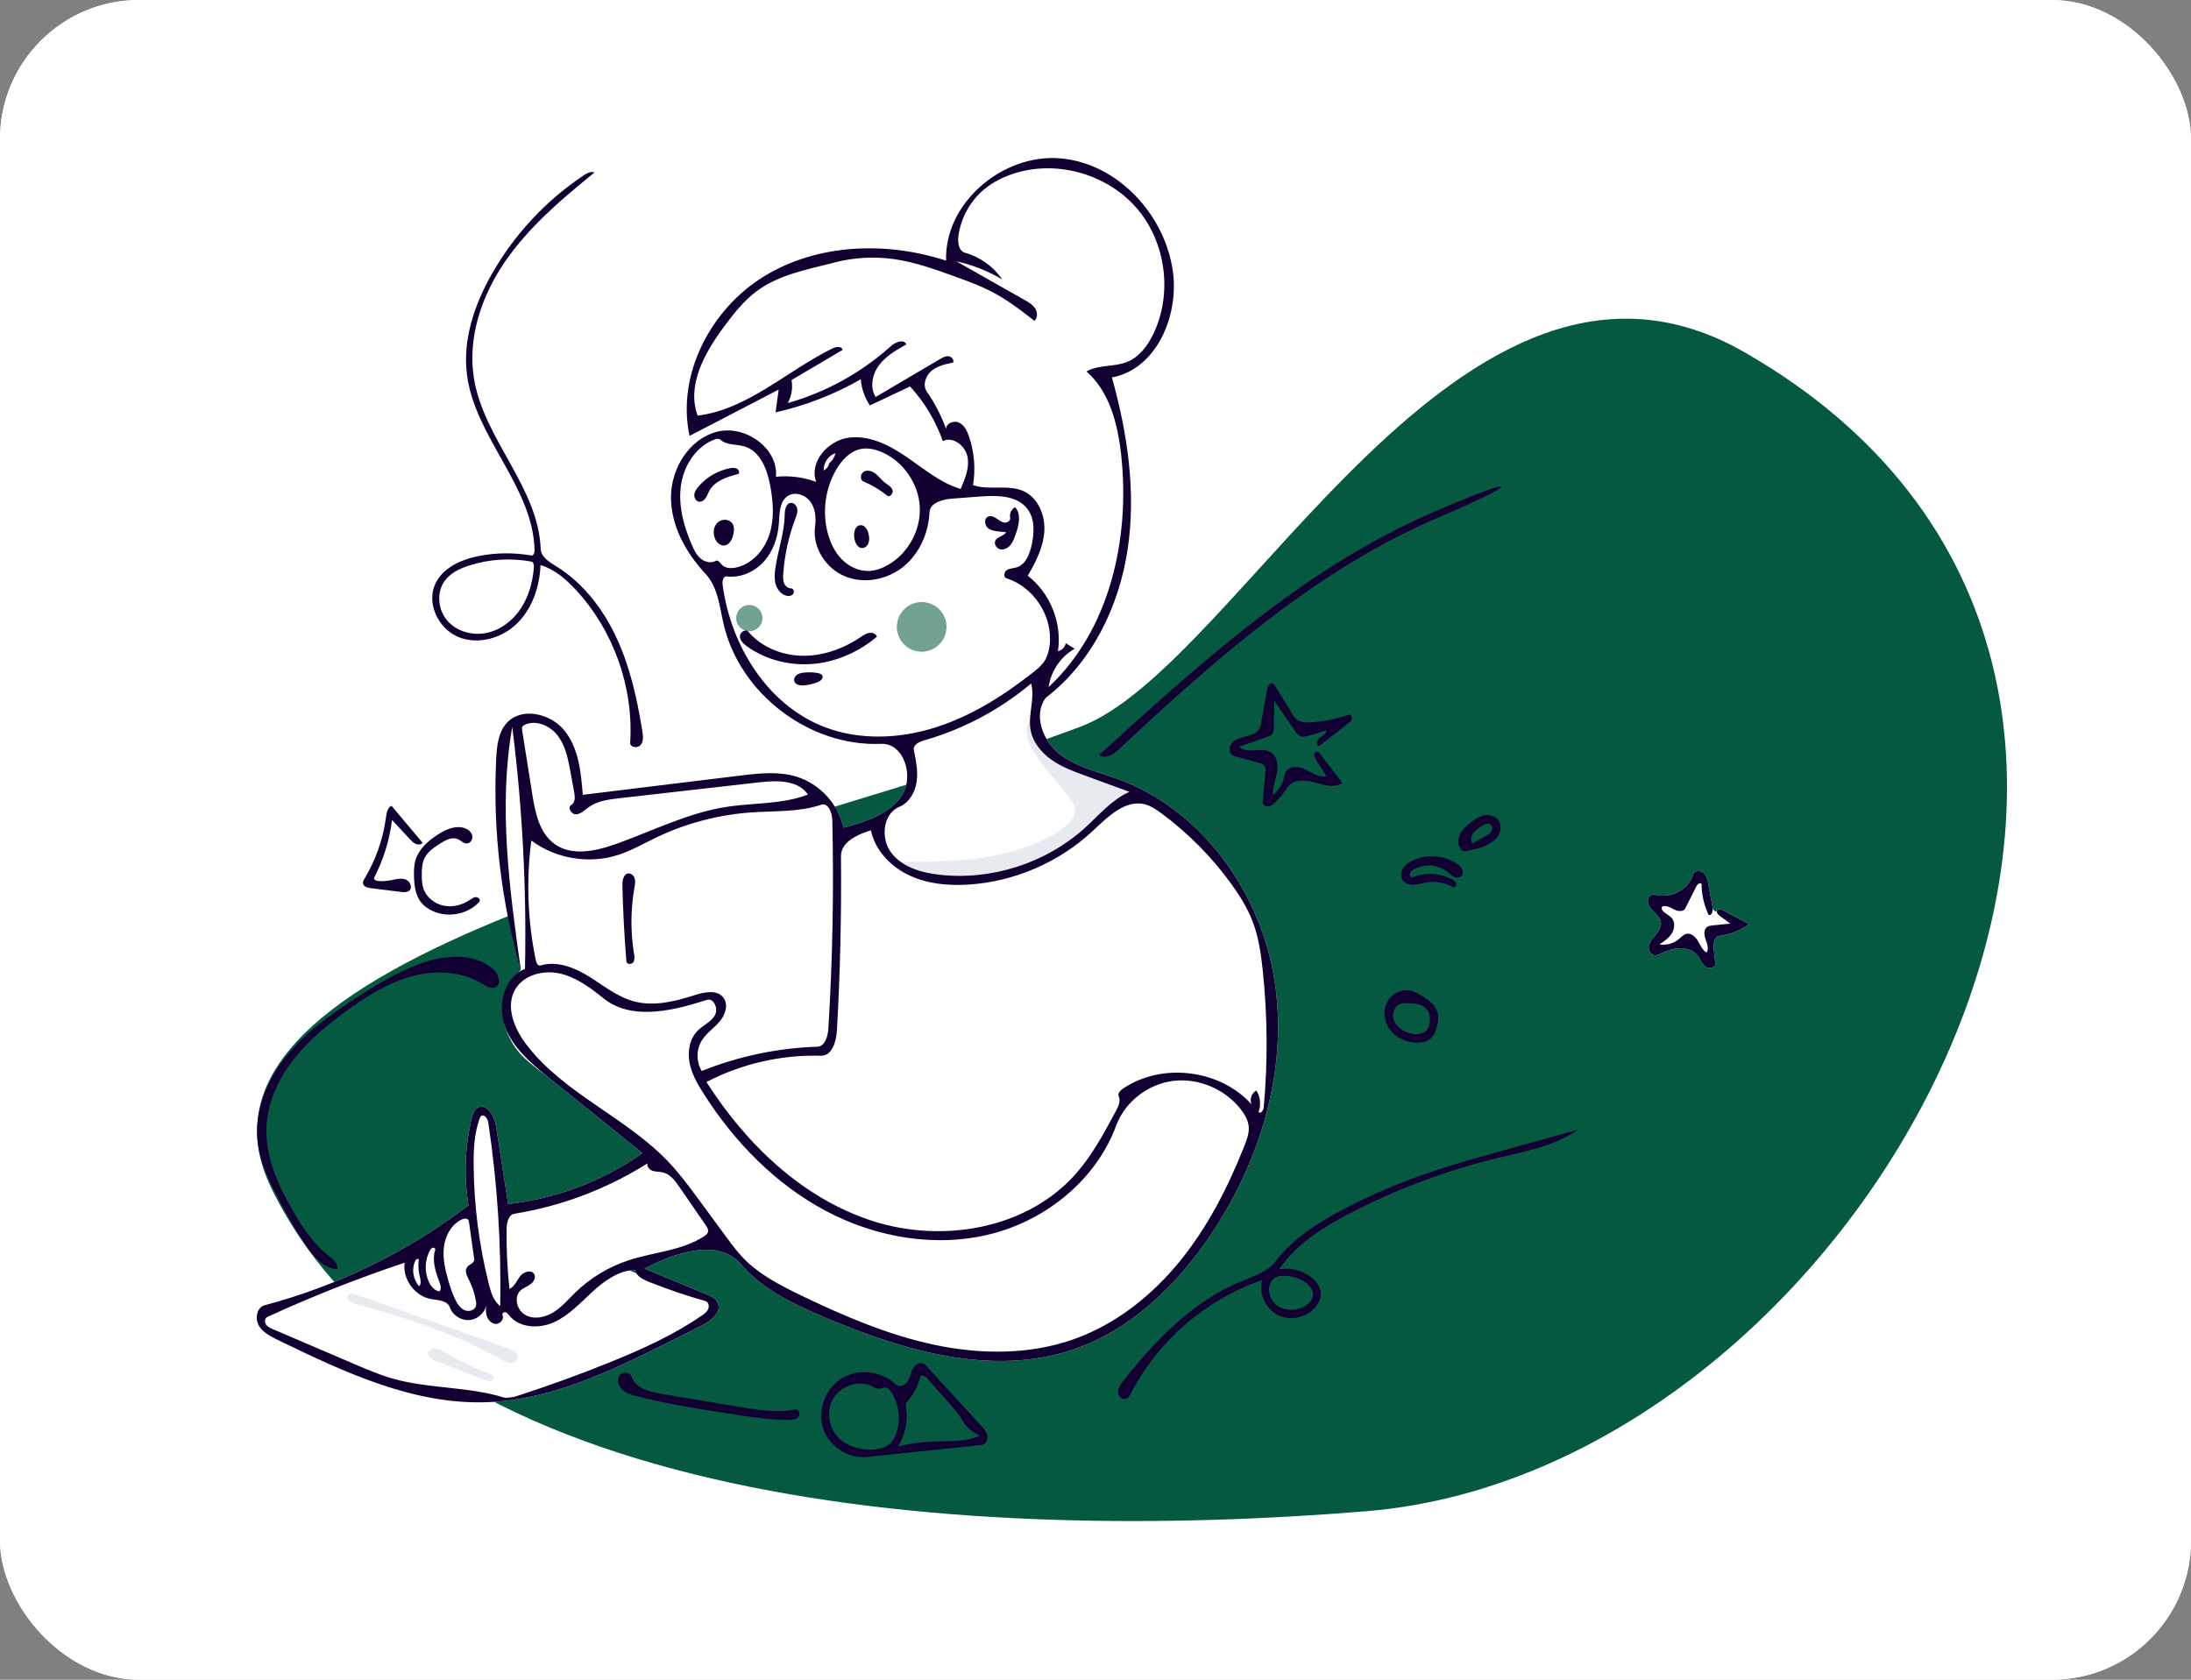 <svg width="630" height="483" viewBox="0 0 630 483" fill="none" xmlns="http://www.w3.org/2000/svg">
<rect x="0" y="0" width="630" height="483" fill="#808080" stroke="none"/>
<g clip-path="url(#clip0_529_373)">
<rect width="630" height="483" rx="40" fill="white"/>
<rect width="630" height="630" transform="translate(0 -73)" fill="white"/>
<path fill-rule="evenodd" clip-rule="evenodd" d="M501.629 101.292C420.215 54.573 356.737 191.71 310.631 208.974C217.711 243.767 45.119 274.027 78.034 341.67C123.229 434.547 280.48 443.814 392.934 434.547C539.201 422.494 661.695 193.146 501.629 101.292Z" fill="#055941"/>
<path fill-rule="evenodd" clip-rule="evenodd" d="M489.823 250.988C490.662 251.728 490.948 252.887 491.157 253.995L492.433 260.954C492.61 261.922 493.422 262.38 493.735 261.829C494.066 261.246 494.95 261.488 495.542 261.803L502.935 265.737C500.42 267.543 497.452 268.713 494.381 269.109C492.867 269.305 492.623 271.378 492.784 272.896L493.222 277.025C493.358 278.312 491.334 278.749 490.323 277.942C489.312 277.135 488.928 275.783 488.131 274.764C486.844 273.117 484.569 272.503 482.488 272.693C480.406 272.884 478.457 273.757 476.552 274.617C475.324 275.172 473.974 273.703 474.07 272.358C474.154 271.173 474.913 270.178 475.686 269.253L475.995 268.886C476.863 267.855 477.731 266.634 477.584 265.294C477.462 264.179 476.666 263.28 475.867 262.478L475.399 262.009C474.659 261.252 473.956 260.411 473.826 259.375C473.677 258.192 474.757 256.831 475.892 257.197C480.261 258.61 485.523 255.856 486.852 251.461C487.198 250.319 488.929 250.199 489.823 250.988Z" fill="white"/>
<path fill-rule="evenodd" clip-rule="evenodd" d="M489.823 250.988C490.662 251.728 490.948 252.887 491.157 253.995L492.433 260.954C492.61 261.922 492.221 263.42 491.297 263.082C489.981 260.292 489.282 257.215 489.261 254.131C488.76 253.649 488.013 254.366 487.7 254.988L484.581 261.203C484.031 262.298 482.391 262.056 481.309 261.484L480.729 261.177C479.79 260.69 478.767 260.258 477.876 260.739C477.422 262.1 479.442 262.778 480.491 263.758C481.688 264.877 481.617 266.886 480.78 268.294C479.943 269.703 478.529 270.652 477.161 271.554C479.126 271.878 481.222 271.304 482.748 270.023C483.437 269.445 484.068 268.702 484.949 268.518C486.312 268.233 487.536 269.414 488.243 270.614C488.95 271.813 489.51 273.217 490.719 273.908C491.324 272.955 491 271.759 490.619 270.656L490.438 270.143C490.001 268.911 489.804 267.279 490.877 266.531C491.28 266.25 491.78 266.168 492.273 266.114L497.546 265.586L494.508 263.373C493.997 263 493.422 262.38 493.735 261.829C494.066 261.246 494.95 261.488 495.542 261.803L502.935 265.737C500.42 267.543 497.452 268.713 494.381 269.109C492.867 269.305 492.623 271.378 492.784 272.896L493.222 277.025C493.358 278.312 491.334 278.749 490.323 277.942C489.312 277.135 488.928 275.783 488.131 274.764C486.844 273.117 484.569 272.503 482.488 272.693C480.406 272.884 478.457 273.757 476.552 274.617C475.324 275.172 473.974 273.703 474.07 272.358C474.154 271.173 474.913 270.178 475.686 269.253L475.995 268.886C476.863 267.855 477.731 266.634 477.584 265.294C477.462 264.179 476.666 263.28 475.867 262.478L475.399 262.009C474.659 261.252 473.956 260.411 473.826 259.375C473.677 258.192 474.757 256.831 475.892 257.197C480.261 258.61 485.523 255.856 486.852 251.461C487.198 250.319 488.929 250.199 489.823 250.988Z" fill="#120032"/>
<path fill-rule="evenodd" clip-rule="evenodd" d="M198.933 126.187C195.769 112.127 204.388 88.788 219.789 79.404C235.189 70.02 254.888 69.377 272.04 74.95C271.493 58.38 288.297 44.162 304.818 45.531C321.34 46.9 335.048 61.733 337.267 78.162C338.997 90.963 332.426 106.211 319.718 108.529C324.21 124.579 326.708 141.465 324.242 157.947C321.777 174.43 313.933 190.531 300.695 200.656C297.041 205.572 299.801 212.988 304.613 216.779C309.424 220.571 315.651 221.903 321.408 223.996C345.532 232.763 362.516 256.563 366.475 281.923C370.434 307.283 362.526 333.584 348.236 354.905C338.447 369.509 325.132 382.478 308.472 388.094C285.089 395.978 259.451 388.302 236.745 378.639C228.089 374.956 219.275 370.77 213.165 363.618C206.615 355.951 194.236 360.092 185.308 364.781C191.244 367.244 197.18 369.707 203.116 372.17C204.392 372.699 205.776 373.328 206.367 374.576C207.612 377.202 204.545 379.73 201.949 381.037C199.159 382.442 196.369 383.847 193.579 385.252C176.454 393.876 158.619 402.686 139.453 403.219C118.498 403.801 98.704 394.435 79.846 385.282C77.75 384.265 75.528 383.132 74.388 381.1C73.248 379.068 73.885 375.898 76.138 375.303C97.294 369.708 117.324 359.888 134.704 346.591C133.374 338.313 133.688 329.774 135.62 321.616C135.9 320.436 136.302 319.143 137.354 318.539C139.939 317.053 142.184 320.966 142.641 323.912C143.794 331.349 144.947 338.786 146.1 346.222C159.945 344.691 173.381 339.605 184.771 331.586C175.888 324.432 167.005 317.279 158.122 310.125C152.996 305.997 148.049 303.528 145.281 295.445C143.435 290.057 144.925 284.522 149.749 278.84C144.364 252.002 142.007 231.771 142.68 218.147C142.859 214.51 143.266 210.584 145.714 207.889C150.035 203.131 158.519 205.183 162.463 210.257C166.407 215.332 167.067 222.142 167.577 228.549C182.593 226.714 197.61 224.88 212.626 223.045C218.12 222.374 223.809 221.718 229.097 223.353C235.732 225.405 241.06 231.215 242.53 238.002C248.867 236.289 255.769 234.18 259.347 228.677C262.926 223.174 259.895 213.604 253.337 213.887C232.824 214.775 212.762 199.553 208.093 179.559C206.906 174.473 206.444 168.822 202.874 165.011C197.217 158.972 192.907 151.186 192.935 142.911C192.962 134.636 196.429 133.649 198.933 126.187ZM76.484 380.846C76.946 381.536 77.752 381.898 78.516 382.224C86.349 385.577 94.183 388.929 102.016 392.282C105.58 393.807 109.156 395.337 112.884 396.403C123.279 399.377 134.481 398.652 144.816 401.827C146.07 402.212 147.416 401.815 148.664 401.413C157.679 398.509 166.587 395.276 175.366 391.723C184.55 388.006 193.652 383.905 201.806 378.276C202.548 377.764 203.318 377.195 203.657 376.36C203.995 375.525 203.683 374.363 202.816 374.117C197.313 372.553 191.889 370.71 186.574 368.595C184.865 367.915 182.941 366.946 182.578 365.143C177.895 365.331 173.8 368.284 170.346 371.452C166.892 374.62 163.647 378.197 159.391 380.159C155.135 382.121 149.422 381.952 146.474 378.309C146.159 377.92 145.843 377.472 145.358 377.346C144.874 377.219 144.252 377.701 144.478 378.148C145.062 379.306 143.807 380.769 142.513 380.688C141.219 380.608 140.207 379.429 139.888 378.172C139.57 376.916 137.841 379.161 135.335 379.534C132.829 379.908 130.171 378.3 129.338 375.907C128.652 373.935 125.963 373.9 123.908 373.531C119.235 372.692 115.687 367.796 116.344 363.094C102.914 367.572 89.728 372.781 76.864 378.689C76.109 379.036 76.023 380.156 76.484 380.846Z" fill="white"/>
<path d="M265.02 187.4C268.963 187.4 272.16 184.203 272.16 180.26C272.16 176.317 268.963 173.12 265.02 173.12C261.077 173.12 257.88 176.317 257.88 180.26C257.88 184.203 261.077 187.4 265.02 187.4Z" fill="#055941" fill-opacity="0.56"/>
<path d="M215.46 181.52C217.548 181.52 219.24 179.828 219.24 177.74C219.24 175.652 217.548 173.96 215.46 173.96C213.372 173.96 211.68 175.652 211.68 177.74C211.68 179.828 213.372 181.52 215.46 181.52Z" fill="#055941" fill-opacity="0.56"/>
<path fill-rule="evenodd" clip-rule="evenodd" d="M299.117 208.916C299.771 212.31 301.715 215.598 304.302 217.637C309.114 221.428 319.928 225.332 325.686 227.425C326.209 227.615 323.256 229.283 319.442 232.972C309.118 242.959 286.545 260.843 264.493 251.856C261.915 250.806 259.76 249.596 258.004 248.314C256.387 247.133 271.234 248.835 285.114 246.203C299.07 243.557 312.054 236.567 308.579 231.025C305.312 225.816 296.124 216.993 295.408 211.803C294.453 204.889 298.554 205.999 299.117 208.916Z" fill="#E7EAEE"/>
<path fill-rule="evenodd" clip-rule="evenodd" d="M76.201 378.882C76.201 376.113 84.934 373.872 99.864 368.256C110.133 364.393 130.148 353.216 139.996 352.696C146.549 352.35 172.735 361.936 189.825 368.822C198.419 372.284 205.047 374.452 205.047 375.563C205.047 377.794 186.802 388.564 168.153 395.643C159.051 399.098 150.512 402.193 142.68 401.984C118.803 401.347 76.201 385.894 76.201 378.882Z" fill="white"/>
<path fill-rule="evenodd" clip-rule="evenodd" d="M413.517 148.838C379.278 163.462 350.674 188.45 323.422 213.861L321.755 215.417C320.165 216.903 317.752 218.457 316.036 217.118L321.332 212.297C349.04 187.122 377.688 162.16 411.971 147.329C438.329 135.927 438.049 138.361 413.517 148.838ZM266.034 392.425L282.096 409.92C282.883 410.777 283.703 411.697 283.923 412.84C284.143 413.983 283.481 415.378 282.323 415.499L249.253 418.958C243.761 419.532 238.159 415.724 236.577 410.432C234.996 405.141 237.527 398.942 242.311 396.183C247.095 393.423 253.657 394.294 257.628 398.132C258.612 399.082 260.34 398.275 261.038 397.098C261.736 395.922 261.887 394.479 262.609 393.317C263.33 392.155 265.109 391.417 266.034 392.425ZM239.366 402.523C237.315 406.415 238.612 411.687 242.122 414.338C243.842 415.638 245.954 416.334 248.082 416.678C251.088 417.162 254.575 416.795 256.508 414.443C257.213 413.584 257.646 412.531 257.941 411.459C258.923 407.892 258.424 403.941 256.585 400.731C256.084 399.857 255.314 398.945 254.308 398.988C253.83 399.009 253.386 399.251 252.91 399.3C252.118 399.381 251.384 398.929 250.662 398.593C246.674 396.736 241.417 398.631 239.366 402.523ZM264.607 395.934C263.976 398.567 262.669 401.035 260.847 403.037C260.333 403.601 260.459 404.473 260.563 405.228C261.07 408.907 260.232 412.756 258.243 415.892C261.503 415.12 264.837 414.658 268.185 414.516C272.773 414.321 277.561 414.689 281.766 412.843C279.52 411.865 277.612 410.126 276.432 407.978C275.739 406.715 274.779 405.622 273.827 404.54L266.513 396.23C265.985 395.63 264.794 395.156 264.607 395.934ZM181.556 395.776C182.604 399.051 186.549 400.173 189.966 400.763L212.77 404.571C218.043 405.451 223.455 406.331 228.699 405.291C229.688 405.095 230.211 406.666 229.558 407.435C228.906 408.204 227.77 408.295 226.761 408.298C222.193 408.314 217.651 407.706 213.129 407.027L208.313 406.293C199.789 404.982 191.27 403.588 182.927 401.417C181.498 401.045 180.019 400.62 178.926 399.629C177.833 398.638 177.264 396.906 178.033 395.647C178.803 394.388 181.105 394.371 181.556 395.776ZM304.818 45.531C321.34 46.9 335.048 61.733 337.267 78.162C338.997 90.963 332.426 106.211 319.718 108.529C324.21 124.579 326.708 141.465 324.242 157.947C321.777 174.43 313.933 190.531 300.695 200.656C297.041 205.572 299.801 212.988 304.613 216.779C309.424 220.571 315.651 221.903 321.408 223.996C345.532 232.763 362.516 256.563 366.475 281.923C370.434 307.283 362.526 333.584 348.236 354.905C338.447 369.509 325.132 382.478 308.472 388.094C285.323 395.899 259.963 388.454 237.427 378.929L236.745 378.639C228.27 375.033 219.642 370.944 213.55 364.061L213.165 363.618C206.615 355.951 194.236 360.092 185.308 364.781L203.116 372.17C204.392 372.699 205.776 373.328 206.367 374.576C207.612 377.202 204.545 379.73 201.949 381.037L191.493 386.301C175.006 394.576 157.842 402.708 139.453 403.219C118.742 403.794 99.165 394.652 80.504 385.601L79.32 385.025C77.387 384.07 75.433 382.963 74.388 381.1C73.248 379.068 73.885 375.898 76.138 375.303C97.294 369.708 117.324 359.888 134.704 346.591C133.374 338.313 133.688 329.774 135.62 321.616L135.719 321.22C135.997 320.157 136.419 319.075 137.354 318.539C139.939 317.054 142.184 320.966 142.641 323.912L146.1 346.222C159.945 344.691 173.381 339.605 184.771 331.586L157.405 309.547C152.506 305.583 147.545 301.297 145.281 295.445C142.906 289.308 144.817 280.989 150.954 278.614C151.438 255.365 150.213 232.082 147.291 209.013C143.25 232.053 146.497 255.675 149.749 278.84C144.174 259.54 141.759 239.332 142.628 219.262L142.68 218.147C142.859 214.51 143.266 210.584 145.714 207.889C150.035 203.131 158.519 205.183 162.463 210.257C166.407 215.332 167.067 222.142 167.577 228.549L213.658 222.92C218.83 222.301 224.14 221.82 229.097 223.353C235.732 225.405 241.06 231.215 242.53 238.002L243.611 237.706C249.637 236.039 255.971 233.868 259.347 228.677C262.888 223.233 259.958 213.807 253.545 213.882L253.337 213.887C232.824 214.775 212.762 199.553 208.093 179.559C206.906 174.473 206.444 168.822 202.874 165.011C197.217 158.972 192.907 151.186 192.935 142.911C192.962 134.636 198.239 126.103 206.274 124.124C214.309 122.146 223.818 128.85 223.125 137.096C227.023 136.699 231.01 137.206 234.685 138.567C232.59 132.917 238.021 126.681 243.991 125.861C249.961 125.041 255.778 128.022 260.743 131.438C265.708 134.853 270.451 138.874 276.223 140.606L276.489 139.99C277.682 137.205 278.781 134.23 278.18 131.286C277.534 128.123 273.971 125.389 271.087 126.836C269.062 121.035 265.839 115.654 261.681 111.129L250.124 116.578C248.635 114.348 247.723 111.736 247.5 109.064C239.869 113.425 231.587 116.643 223.014 118.579L223.891 112.033L198.272 125.34C194.489 107.707 204.388 88.788 219.789 79.404C235.189 70.02 254.888 69.377 272.04 74.95C271.493 58.38 288.297 44.162 304.818 45.531ZM430.854 332.93C416.095 336.492 401.767 341.839 388.284 348.819L387.309 349.328C379.838 353.265 372.504 357.981 367.821 364.98C370.983 364.431 374.36 365.256 376.914 367.2C378.527 368.427 379.875 370.268 379.779 372.293C379.729 373.343 379.293 374.345 378.705 375.216C376.408 378.62 371.543 380.002 367.8 378.314C364.056 376.627 361.869 372.068 362.897 368.092C347.014 373.515 333.36 385.182 325.51 400.015L325.247 400.516C324.861 401.263 324.388 402.098 323.568 402.284C322.44 402.539 321.436 401.28 321.488 400.125C321.539 398.97 322.279 397.975 322.995 397.066C332.251 385.313 343.067 374.126 356.91 368.453L357.953 368.034C361.218 366.739 364.636 365.467 366.745 362.705C371.86 356.004 379.223 351.405 386.7 347.512C393.392 344.028 400.314 340.986 407.407 338.414C414.524 335.832 421.801 333.726 429.094 331.686L453.799 324.807C447.117 329.503 438.793 331.014 430.854 332.93ZM116.344 363.094C102.914 367.572 89.728 372.781 76.864 378.689C76.109 379.036 76.023 380.156 76.484 380.846C76.946 381.536 77.752 381.898 78.516 382.224L102.016 392.282C105.58 393.807 109.156 395.337 112.884 396.403C123.279 399.377 134.481 398.652 144.816 401.827C146.07 402.212 147.416 401.815 148.664 401.413C157.679 398.509 166.587 395.276 175.366 391.723C184.55 388.006 193.652 383.905 201.806 378.277C202.548 377.764 203.318 377.195 203.657 376.36C203.995 375.525 203.683 374.363 202.816 374.117C197.313 372.554 191.889 370.71 186.574 368.595L186.205 368.445C184.598 367.772 182.915 366.817 182.578 365.143C177.895 365.331 173.8 368.285 170.346 371.452C166.892 374.62 163.647 378.197 159.391 380.159C155.135 382.121 149.422 381.952 146.474 378.309L146.283 378.071C146.026 377.754 145.746 377.447 145.358 377.346C144.874 377.219 144.252 377.701 144.478 378.148C145.062 379.306 143.807 380.769 142.513 380.688C141.219 380.608 140.207 379.429 139.888 378.172C139.684 377.364 139.702 376.529 139.8 375.696L139.824 375.491C139.249 377.529 137.445 379.22 135.335 379.534C132.829 379.908 130.171 378.3 129.338 375.907C128.652 373.935 125.963 373.9 123.908 373.531C119.235 372.692 115.687 367.796 116.344 363.094ZM148.081 284.614C145.312 289.538 147.884 295.769 151.293 300.273C161.985 314.396 179.894 321.174 192.114 333.998C195.184 337.221 197.86 340.791 200.502 344.375L208.806 355.653C210.332 357.726 211.864 359.805 213.645 361.664C218.289 366.51 224.404 369.636 230.452 372.547C242.723 378.452 255.347 383.878 268.671 386.696C281.994 389.515 296.151 389.611 308.97 385.014C320.968 380.712 331.307 372.461 339.339 362.564C347.18 352.903 352.936 341.704 357.549 330.143L357.885 329.297C358.548 327.611 359.2 325.847 359.063 324.04C358.917 322.129 357.899 320.392 356.711 318.889C352.18 313.157 344.609 309.915 337.358 310.811C330.22 311.693 323.685 316.645 321.07 323.338L320.949 323.658C315.267 339.061 301.118 350.646 285.223 354.756C269.329 358.867 252.041 355.921 237.533 348.237C223.025 340.552 211.186 328.388 202.36 314.545L201.878 313.781C200.283 311.221 198.833 308.529 198.272 305.576C197.655 302.328 198.282 298.675 200.628 296.345C202.177 294.806 204.382 293.903 205.509 292.032C206.636 290.161 205.313 286.857 203.234 287.526L201.847 287.965C192.291 290.938 181.205 293.244 173.517 287.057L172.778 286.466C169.191 283.616 165.358 280.895 160.902 279.915C156.138 278.867 150.471 280.362 148.081 284.614ZM186.172 334.529C174.582 341.853 161.501 346.807 147.967 349C146.18 349.289 145.7 351.605 145.672 353.415C145.583 359.167 145.861 364.925 146.505 370.642C147.971 369.952 148.571 368.228 149.57 366.952C150.57 365.677 152.851 364.979 153.623 366.403C154.163 367.398 153.443 368.644 152.523 369.303C151.603 369.963 150.472 370.32 149.652 371.1C147.612 373.041 148.678 376.858 151.164 378.18C153.65 379.503 156.795 378.812 159.178 377.313C161.562 375.813 163.403 373.614 165.424 371.654C169.746 367.46 175.033 364.266 180.756 362.391C188.022 360.011 196.112 359.658 202.504 355.463C202.935 355.18 203.38 354.849 203.543 354.36C203.765 353.693 203.389 353 202.991 352.406L195.343 341.301C194.125 339.532 192.723 337.632 190.636 337.126C189.681 336.894 188.664 336.984 187.727 336.689C186.791 336.393 185.908 335.475 186.172 334.529ZM132.777 350.661C129.796 352.053 128.031 355.326 127.638 358.594C127.246 361.861 128.017 365.151 128.933 368.311C129.495 370.251 130.118 372.186 131.048 373.979C131.641 375.123 132.427 376.263 133.615 376.76C134.803 377.257 136.452 376.81 136.838 375.582C136.997 375.075 136.926 374.528 136.834 374.006C136.488 372.042 135.867 370.127 134.996 368.333L134.63 367.606C134.106 366.557 133.612 365.32 134.286 364.405C134.93 363.531 136.511 363.169 136.36 362.095L134.883 351.597C134.84 351.291 134.789 350.966 134.59 350.729C134.171 350.23 133.368 350.385 132.777 350.661ZM369.183 366.852C368.199 366.848 367.163 366.983 366.372 367.57C365.91 367.914 365.56 368.394 365.314 368.915C364.275 371.118 365.234 373.95 367.202 375.385C369.171 376.819 371.899 376.953 374.179 376.094C375.922 375.437 377.598 373.948 377.54 372.086C377.494 370.617 376.379 369.391 375.149 368.586C373.392 367.436 371.283 366.861 369.183 366.852ZM138.372 320.914C138.12 321.101 137.996 321.41 137.889 321.706C136.339 326.008 136.149 330.671 136.191 335.244C136.299 346.709 137.772 358.161 140.569 369.281L140.708 369.822C141.28 371.993 142.062 374.22 143.833 375.563C144.163 357.942 143.019 340.294 140.419 322.863C140.25 321.732 139.29 320.231 138.372 320.914ZM124.409 358.788C124.039 358.892 123.801 359.245 123.616 359.582C122.104 362.341 122.002 365.827 123.35 368.67C123.954 369.945 124.991 371.184 126.393 371.34C126.964 370.628 126.703 369.603 126.383 368.731L126.106 367.993C125.077 365.204 124.233 362.185 125.14 359.382C125.258 359.016 124.779 358.685 124.409 358.788ZM119.365 362.61C118.304 364.968 118.777 367.934 120.517 369.846C121.235 369.111 120.919 367.908 120.674 366.911C120.29 365.349 120.203 363.716 120.42 362.123C120.152 361.73 119.559 362.177 119.365 362.61ZM141.715 278.589C143.322 279.973 144.344 282.961 142.435 283.886C141.212 284.479 139.826 283.612 138.671 282.896C132.67 279.173 124.998 278.898 118.194 280.792C111.391 282.686 105.309 286.545 99.6 290.703C93.915 294.843 88.434 299.386 84.159 304.971C79.885 310.556 76.861 317.285 76.613 324.314C76.316 332.735 79.954 340.787 84.162 348.088C86.843 352.742 89.867 357.33 94.03 360.709L94.886 361.386C96.066 362.334 97.279 363.509 96.978 364.935C92.898 364.751 89.936 361.101 87.689 357.69C84.494 352.84 81.582 347.804 78.971 342.616C76.801 338.302 74.817 333.807 74.158 329.023C72.918 320.026 76.571 310.877 82.248 303.788C87.926 296.699 95.482 291.38 103.124 286.472C108.93 282.745 114.904 279.17 121.42 276.905C128.141 274.57 136.324 273.946 141.715 278.589ZM314.18 238.961C304.516 247.981 291.671 253.522 278.478 254.362C272.647 254.733 266.627 254.176 261.351 251.665C256.075 249.155 251.631 244.475 250.405 238.762L249.967 238.898C246.148 240.106 241.776 242.292 241.814 246.228C241.978 262.918 241.589 279.613 240.65 296.278C240.47 299.476 239.252 303.674 236.051 303.58C224.676 303.246 213.228 305.872 203.136 311.13C214.495 328.943 230.648 344.517 250.742 351.042C270.835 357.566 295.069 353.489 309.149 337.739C313.663 332.691 316.985 326.722 320.183 320.743L320.92 319.363C321.6 318.088 322.293 316.572 321.688 315.26C321.302 314.421 322.134 313.551 322.898 313.033C334.134 305.429 350.864 307.492 359.915 317.599C359.198 316.196 359.85 314.262 361.27 313.58C362.399 315.394 362.638 317.735 361.899 319.739C362.388 320.432 363.286 319.318 363.363 318.474C364.57 305.336 364.475 292.079 363.081 278.96C362.578 274.229 361.895 269.469 360.202 265.023C358.718 261.125 356.487 257.551 354.043 254.17C348.42 246.392 341.583 239.493 333.857 233.798L333.296 233.39C332.071 232.513 330.782 231.705 329.334 231.311C323.604 229.751 318.521 234.909 314.18 238.961ZM236.114 231.404C229.725 233.553 222.808 233.14 216.083 233.605C206.607 234.259 197.26 236.724 188.692 240.825C185.002 242.592 181.433 244.668 177.531 245.897C169.243 248.507 159.743 246.895 152.78 241.698C151.279 253.158 151.721 264.87 154.083 276.184C154.235 276.911 154.714 277.841 155.423 277.623C160.133 276.176 165.198 278.223 169.385 280.818C173.573 283.414 177.508 286.65 182.264 287.935C187.843 289.442 193.756 288.049 199.279 286.298L199.692 286.166C202.523 285.257 206.184 284.5 207.999 286.854C209.531 288.84 208.564 291.807 206.943 293.72C205.322 295.633 203.123 297.056 201.801 299.186C200.177 301.803 200.169 305.336 201.78 307.96C212.327 303.73 223.616 301.357 234.974 300.982C237.251 300.907 238.05 297.96 238.19 295.685C239.416 275.754 239.793 255.771 239.318 235.807C239.268 233.679 238.131 230.725 236.114 231.404ZM406.873 285.3L407.325 285.526C410.122 286.948 413.098 288.842 413.515 291.904C413.652 292.913 413.48 293.938 413.24 294.927C412.908 296.297 412.402 297.702 411.338 298.625C410.209 299.604 408.623 299.882 407.13 299.824C404.19 299.71 401.248 298.34 399.545 295.941C397.842 293.542 397.568 290.11 399.157 287.634C400.745 285.157 404.237 283.993 406.873 285.3ZM402.513 288.726C400.77 289.453 400.143 291.81 400.87 293.552C401.597 295.295 403.325 296.442 405.119 297.029C406.954 297.63 409.319 297.581 410.412 295.989C410.776 295.46 410.949 294.821 411.049 294.186C411.268 292.804 411.135 291.273 410.245 290.193C409.142 288.856 407.259 288.587 405.5 288.488L405.064 288.466C404.203 288.427 403.309 288.394 402.513 288.726ZM182.521 252.701C182.742 253.538 182.572 254.421 182.422 255.273C181.361 261.272 181.284 267.445 182.193 273.47L182.361 274.536C182.472 275.29 182.517 276.086 182.084 276.693C181.584 277.394 180.183 277.323 180.113 276.466C179.516 269.166 179.134 261.849 178.967 254.527C178.935 253.128 179.3 251.268 180.695 251.161C181.557 251.094 182.301 251.865 182.521 252.701ZM133.434 238.073C134.465 238.383 135.456 239.09 135.755 240.125C136.054 241.16 135.374 242.468 134.299 242.535C133.297 242.599 132.532 241.686 131.611 241.286C129.959 240.567 128.104 241.571 126.585 242.54L125.811 243.04C124.352 244 122.939 245.078 122.138 246.61C121.319 248.177 121.25 250.019 121.275 251.787C121.293 253.017 121.351 254.264 121.731 255.433C122.555 257.969 124.908 259.87 127.518 260.419C130.128 260.969 132.919 260.257 135.126 258.76L135.559 258.466C135.948 258.21 136.357 257.986 136.816 257.964C137.446 257.933 138.136 258.528 137.922 259.122C137.858 259.3 137.726 259.444 137.594 259.579C133.985 263.286 127.754 264.08 123.332 261.396C122.543 260.917 121.807 260.339 121.211 259.634C119.419 257.517 119.085 254.55 119.035 251.776C119.009 250.275 119.046 248.752 119.472 247.313C120.394 244.203 122.999 241.893 125.706 240.107C128.005 238.59 130.797 237.28 133.434 238.073ZM112.556 231.693L121.552 242.376C121.058 242.912 120.19 242.947 119.522 242.656C118.927 242.398 118.453 241.936 118.006 241.461L112.728 235.784C112.008 241.546 110.265 247.178 107.604 252.339C107.345 252.842 108.079 253.266 108.641 253.324C110.014 253.465 111.402 253.308 112.756 253.04L113.454 252.899C114.547 252.681 115.668 252.511 116.687 252.915C117.925 253.405 118.689 255.206 117.696 256.094C117.084 256.64 116.158 256.572 115.343 256.472L106.582 255.388L106.313 255.349C105.448 255.208 104.497 254.869 104.37 254.035C104.294 253.533 104.573 253.053 104.834 252.617C107.953 247.412 110.03 241.587 110.912 235.584L111.045 234.632C111.217 233.464 111.52 232.196 112.556 231.693ZM419.061 248.478C420.146 249.246 421.171 250.754 420.33 251.785C419.804 252.429 418.789 252.445 418.032 252.098C417.276 251.752 416.688 251.13 416.035 250.614C413.358 248.497 409.337 248.275 406.443 250.082C406.031 250.339 405.621 250.659 405.454 251.115C405.286 251.571 405.471 252.183 405.937 252.321C409.632 250.756 414.037 250.975 417.558 252.899C418.067 253.177 418.602 253.547 418.727 254.113C418.852 254.679 418.244 255.359 417.738 255.075C415.44 253.789 412.697 253.316 410.101 253.757C408.891 253.963 407.707 254.361 406.48 254.4C405.253 254.439 403.911 254.03 403.26 252.989C402.659 252.029 402.801 250.733 403.387 249.763C403.974 248.794 404.934 248.107 405.939 247.584C410.03 245.455 415.297 245.814 419.061 248.478ZM296.493 196.539C287.721 203.912 277.412 209.45 266.422 212.697L265.689 212.91C264.262 213.317 262.467 214.221 262.767 215.674L262.951 216.576C263.5 219.287 263.964 222.048 263.573 224.776C263.152 227.718 261.53 230.662 258.846 231.899L258.599 232.006C253.82 233.974 253.148 241.113 256.282 245.222C259.416 249.332 264.851 250.924 269.985 251.517C285.053 253.26 300.778 248.208 312.011 238.015C316.085 234.318 319.731 229.892 324.775 227.696L312.161 223.079C308.758 221.833 305.31 220.564 302.348 218.477C299.386 216.389 296.916 213.35 296.31 209.777C295.569 205.401 297.667 200.819 296.493 196.539ZM150.98 208.371C150.664 208.512 150.341 208.699 150.188 209.01C150.036 209.321 150.087 209.689 150.141 210.032L153.031 228.251C153.883 233.619 155.08 239.569 159.508 242.722C164.358 246.176 171.019 244.823 176.667 242.851L176.969 242.745C187.483 239.011 197.601 233.812 208.621 232.063C216.532 230.808 224.829 231.345 232.31 228.481C229.574 224.351 223.645 224.373 218.686 224.915L178.171 229.519C175.032 229.876 171.736 230.292 169.187 232.158C168.071 232.974 167.015 234.096 165.634 234.153C164.291 234.209 163.123 232.252 164.176 231.532L164.269 231.475C165.423 230.839 165.346 229.181 165.109 227.885L163.884 221.166C163.264 217.833 162.508 214.442 160.514 211.721C158.36 208.782 154.31 206.892 150.98 208.371ZM430.682 235.601C431.658 236.739 431.7 238.484 431.049 239.835C430.398 241.186 429.165 242.179 427.831 242.863C426.222 243.689 424.449 244.12 422.673 244.487L421.785 244.668C421.437 244.737 421.07 244.806 420.734 244.694C420.454 244.601 420.227 244.391 420.043 244.161C419.127 243.012 419.16 241.317 419.779 239.984C420.399 238.652 421.509 237.616 422.649 236.689C423.814 235.742 425.081 234.849 426.543 234.502C428.004 234.156 429.704 234.462 430.682 235.601ZM425.891 237.6L425.423 237.915C424.725 238.394 424.05 238.917 423.581 239.615C423.006 240.469 422.807 241.66 423.374 242.519L427.131 240.428C427.744 240.087 428.378 239.727 428.775 239.15C429.172 238.573 429.251 237.713 428.76 237.213C428.023 236.463 426.767 237.018 425.891 237.6ZM365.946 196.472C366.208 196.579 366.385 196.816 366.538 197.059L372.044 206.051C373.028 207.658 375.266 207.837 377.146 207.705C380.748 207.451 384.316 206.716 387.725 205.525C388.297 205.325 388.839 206.053 388.716 206.646C388.593 207.239 388.083 207.661 387.605 208.034L379.336 214.479C378.321 214.407 378.609 212.745 379.433 212.147L379.676 211.977C380.47 211.441 381.433 210.912 381.383 209.993L376.604 211.486C375.691 211.771 374.677 212.051 373.809 211.65C373.232 211.384 372.828 210.861 372.463 210.335L366.392 201.474L366.287 209.234C366.279 209.87 366.251 210.56 365.847 211.052C365.561 211.401 365.132 211.589 364.704 211.747L356.327 214.752C358.564 216.989 362.751 214.636 365.428 216.321C367.262 217.476 367.575 220.05 367.18 222.181C366.784 224.312 365.877 226.385 365.995 228.549C367.523 227.44 368.646 225.784 369.11 223.953C369.297 223.215 369.389 222.43 369.8 221.789C370.931 220.022 373.635 220.382 375.508 221.327C377.382 222.272 379.325 223.632 381.375 223.183L378.401 218.428C378.13 217.995 377.849 217.525 377.873 217.014C377.897 216.503 378.382 215.986 378.872 216.134C379.086 216.2 379.246 216.369 379.388 216.547L386.022 225.146C383.692 226.683 380.618 225.715 377.928 224.973L377.529 224.869C374.904 224.219 371.701 224.155 370.252 226.379C369.231 227.947 368.032 229.399 366.686 230.698C366.119 231.246 365.473 231.792 364.689 231.881C363.906 231.971 363.006 231.377 363.076 230.592L363.847 221.896C363.897 221.333 363.935 220.72 363.621 220.25C363.291 219.755 362.668 219.562 362.094 219.404L354.847 217.403C353.271 216.967 353.26 214.515 354.442 213.385C355.623 212.256 357.364 212.019 358.939 211.583C360.515 211.146 362.218 210.218 362.502 208.609L364.342 198.19C364.499 197.3 365.107 196.133 365.946 196.472ZM170.954 49.589L169.616 50.677C160.698 57.944 151.91 65.563 145.37 75.011C138.502 84.93 134.286 97.231 136.33 109.121C139.31 126.448 154.809 140.247 155.471 157.816C155.559 160.15 157.936 161.603 159.924 162.828C167.771 167.664 173.585 175.338 177.422 183.719C181.139 191.837 183.123 200.634 184.566 209.451L184.704 210.304C184.919 211.648 185.076 213.179 184.209 214.228C183.342 215.278 181.112 214.91 181.198 213.551C182.216 197.577 176.41 181.281 165.522 169.548C162.694 166.5 159.408 163.675 155.425 162.481C155.171 168.634 153.1 174.904 148.714 179.227C144.329 183.551 137.41 185.526 131.733 183.14C126.056 180.754 122.583 173.551 125.138 167.948C127.278 163.254 132.594 160.883 137.655 159.884C142.621 158.903 147.769 158.852 152.753 159.734C153.424 159.852 153.716 158.915 153.702 158.234C153.342 139.972 136.461 125.675 134.245 107.544C133.034 97.636 136.415 87.662 141.321 78.968C147.764 67.552 156.93 57.685 167.841 50.418L168.126 50.233C169 49.683 170.019 49.214 170.954 49.589ZM226.535 142.601C224.093 144.172 224.155 147.659 223.953 150.556C223.676 154.531 222.31 158.509 219.645 161.47C216.98 164.431 212.931 166.251 208.978 165.753C207.955 165.625 207.645 167.104 207.779 168.126C210.077 185.641 220.701 202.837 237.216 209.109C247.312 212.943 258.716 212.434 269.009 209.166C279.058 205.975 288.152 200.302 296.464 193.807L297.07 193.33C298.276 192.378 299.487 191.386 300.325 190.099C301.175 188.793 301.593 187.249 301.796 185.705C302.887 177.432 297.358 168.775 289.393 166.285C288.456 165.992 288.673 164.471 289.495 163.934C290.318 163.398 291.377 163.434 292.316 163.147C294.861 162.37 296.031 159.472 296.612 156.875C297.41 153.308 297.634 149.24 295.423 146.328C292.435 142.394 286.626 142.399 281.7 142.776L273.707 143.388C270.948 143.599 267.397 144.571 267.268 147.335C266.989 153.287 264.367 159.217 259.734 162.965C255.102 166.713 248.431 168.009 242.931 165.714C237.519 163.456 233.695 157.565 234.321 151.748L234.354 151.466C234.68 149.006 234.501 146.334 233.059 144.313C231.618 142.292 228.623 141.258 226.535 142.601ZM292.553 49.586C288.988 50.599 285.565 52.233 282.751 54.644C278.819 58.013 276.205 62.882 275.569 68.022C275.343 69.842 275.705 72.191 277.474 72.68C281.794 73.875 285.659 76.646 288.178 80.354C284.094 77.924 279.617 76.155 274.974 75.139L294.597 86.242C295.735 86.886 296.916 87.57 297.631 88.663C298.346 89.757 298.421 91.389 297.438 92.251L296.067 91.183C292.629 88.523 289.114 85.943 285.266 83.93C282.34 82.399 279.252 81.211 276.147 80.079L274.453 79.466C268.705 77.392 262.905 75.305 256.851 74.477C251.232 73.707 245.463 74.049 239.974 75.475L238.891 75.753C231.476 77.629 223.745 79.164 217.614 83.697C213.967 86.394 211.111 90.005 208.4 93.64L207.76 94.508C202.373 101.905 197.45 111.025 200.602 119.511C215.074 117.729 226.348 106.532 239.458 100.149C240.46 99.661 242.112 99.512 242.265 100.616L227.595 109.285C228.002 111.523 227.617 113.898 226.524 115.893C237.242 112.864 247.262 107.396 255.611 100.024L256.141 99.551C257.466 98.359 260.017 97.373 260.582 99.063L259.864 99.464C257.231 100.944 254.612 102.564 252.798 104.962C250.818 107.578 250.03 111.381 251.785 114.153L270.304 103.249C271.056 102.806 271.876 102.347 272.745 102.438C273.613 102.529 274.427 103.465 274.052 104.253L273.422 104.384C271.423 104.809 269.396 105.341 267.84 106.643C266.119 108.082 265.228 110.78 266.507 112.623C268.8 115.929 270.66 119.534 272.027 123.318C272.056 121.663 274.312 120.817 275.799 121.544C277.286 122.27 278.072 123.91 278.611 125.475C280.152 129.951 280.56 134.813 279.784 139.483C284.441 141.128 289.903 139.185 294.383 141.265C298.541 143.196 300.575 148.204 300.286 152.779C299.997 157.354 297.835 161.584 295.526 165.544C301.978 170.543 305.425 179.153 304.204 187.223C305.329 187.04 306.28 186.069 306.439 184.94L308.998 186.555C304.996 188.817 302.148 193.016 301.527 197.571C319.111 181.116 324.949 155.036 322.412 131.087L322.313 130.194C321.308 121.546 318.915 112.531 312.411 106.803C315.898 104.792 320.37 105.583 324.101 104.073C327.627 102.647 330.049 99.341 331.686 95.908C337.157 84.432 335.273 69.83 327.068 60.118C318.863 50.406 304.782 46.109 292.553 49.586ZM235.068 193.513C235.622 193.605 236.251 193.792 236.469 194.311C236.816 195.139 235.844 195.896 235.002 196.209C233.781 196.664 232.499 196.955 231.201 197.073C230.111 197.171 228.737 196.961 228.401 195.921C228.179 195.236 228.564 194.468 229.146 194.046C229.728 193.624 230.465 193.482 231.18 193.404C232.472 193.264 233.784 193.301 235.068 193.513ZM215.176 181.645C219.003 186.143 224.989 188.524 230.894 188.571C236.799 188.617 242.593 186.482 247.495 183.19L247.907 182.913C248.53 182.499 249.176 182.111 249.906 181.984C250.799 181.828 251.86 182.203 252.164 183.057C247.036 187.412 240.608 190.288 233.908 190.896C227.208 191.504 220.269 189.785 214.802 185.864C213.816 185.157 212.796 184.226 212.755 183.013C212.715 181.8 214.389 180.721 215.176 181.645ZM134.963 162.596C132.302 163.444 129.624 164.688 127.945 166.921C125.451 170.237 125.887 175.268 128.581 178.424C131.274 181.581 135.829 182.841 139.892 182.002C143.956 181.163 147.484 178.421 149.767 174.957C152.051 171.493 153.169 167.357 153.507 163.222C153.564 162.528 153.438 161.611 152.754 161.483C146.853 160.385 140.682 160.771 134.963 162.596ZM229.257 146.437C229.368 147.391 228.999 148.327 228.66 149.225C226.743 154.301 225.577 159.659 225.21 165.073C225.15 165.95 225.116 166.859 225.438 167.677C225.742 168.449 226.446 169.121 227.264 169.167L227.409 169.169C228.153 169.143 228.506 170.252 228.038 170.831C227.57 171.409 226.692 171.474 225.978 171.262C224.514 170.826 223.463 169.462 223.038 167.994C222.613 166.526 222.722 164.958 222.935 163.445C223.656 158.313 225.53 153.337 225.622 148.156C225.648 146.694 225.947 144.723 227.404 144.607C228.361 144.53 229.146 145.483 229.257 146.437ZM247.467 129.118C244.423 129.744 242.1 132.241 240.522 134.917C237.288 140.4 236.367 147.198 238.025 153.344C238.769 156.103 240.041 158.77 242.037 160.816C244.034 162.861 246.807 164.234 249.664 164.187C251.659 164.154 253.595 163.446 255.328 162.457C261.114 159.156 264.79 152.466 264.474 145.811C264.157 139.157 259.864 132.846 253.79 130.108C251.813 129.216 249.591 128.681 247.467 129.118ZM205.465 126.39C200.027 128.404 196.517 134.051 195.769 139.801C195.021 145.552 196.634 151.368 198.933 156.692C199.552 158.126 200.256 159.583 201.444 160.596C202.633 161.609 204.433 162.063 205.784 161.279C206.413 160.914 207 161.767 207.477 162.316C208.428 163.408 210.1 163.502 211.521 163.218C216.2 162.283 219.796 158.194 221.251 153.649C222.658 149.257 222.358 144.502 221.527 139.956L221.439 139.487C220.562 134.902 218.581 129.75 214.118 128.385C211.777 127.669 208.954 128.088 207.145 126.439C206.709 126.042 206.019 126.184 205.465 126.39ZM291.876 145.827C293.716 147.865 292.963 151.03 292.043 153.645L291.968 153.856C291.6 154.881 291.218 155.931 290.515 156.762C289.811 157.594 288.705 158.175 287.639 157.953C286.572 157.731 285.741 156.494 286.189 155.501C286.745 154.268 288.635 154.205 289.317 153.037L287.474 152.864C286.233 152.746 284.896 152.589 283.977 151.747C283.057 150.905 282.942 149.123 284.06 148.571C284.835 148.189 285.768 148.563 286.486 149.045C287.203 149.527 287.889 150.138 288.743 150.269C289.598 150.4 290.636 149.729 290.46 148.883C290.215 147.705 290.819 146.402 291.876 145.827ZM249.807 153.783C249.952 154.593 250.006 155.453 249.703 156.218C249.399 156.983 248.66 157.624 247.838 157.589C246.564 157.536 245.882 156.069 245.659 154.814C245.384 153.263 245.814 151.128 247.385 151.013C248.729 150.914 249.568 152.456 249.807 153.783ZM210.559 150.49C211.194 151.415 211.104 152.651 210.852 153.743C210.529 155.142 209.718 156.702 208.291 156.848C207.002 156.979 205.901 155.826 205.48 154.601C204.965 153.106 205.215 151.279 206.382 150.212C207.55 149.146 209.664 149.187 210.559 150.49ZM211.747 134.71C212.317 134.972 212.718 135.69 212.43 136.247L211.879 136.391C208.742 137.228 205.398 138.393 203.9 141.23C203.541 141.909 203.308 142.659 202.861 143.285C202.413 143.91 201.66 144.407 200.907 144.249C200.05 144.068 199.554 143.082 199.645 142.21C199.737 141.339 200.267 140.579 200.835 139.912C203.144 137.199 206.398 135.306 209.899 134.64C210.515 134.523 211.177 134.448 211.747 134.71ZM251.84 136.277C252.778 137.032 253.491 138.04 254.439 138.783C255.239 139.411 256.251 139.908 256.615 140.858C256.979 141.809 255.884 143.151 255.09 142.515C253.016 140.853 250.715 139.477 248.269 138.436C247.161 137.964 247.412 136.099 248.494 135.568C249.575 135.037 250.902 135.521 251.84 136.277ZM240.221 130.316C238.177 130.989 236.725 133.14 236.864 135.288C237.645 134.888 238.241 134.14 238.456 133.289L238.425 133.203C239.333 132.486 239.979 131.446 240.221 130.316Z" fill="#120032"/>
<path fill-rule="evenodd" clip-rule="evenodd" d="M125.049 387.712C125.871 387.719 126.628 388.1 127.346 388.519L127.734 388.75C132.138 391.386 136.785 393.616 141.596 395.402C142.258 395.648 142.052 396.758 141.408 397.045C140.763 397.331 140.019 397.076 139.362 396.82L125.152 391.291C124.243 390.937 123.187 390.398 123.108 389.425C123.028 388.457 124.077 387.703 125.049 387.712Z" fill="#E7EAEE"/>
<path fill-rule="evenodd" clip-rule="evenodd" d="M102.396 372.23L146.355 387.824L146.631 387.927C147.793 388.381 149.049 389.158 148.925 390.358C148.824 391.335 147.742 391.966 146.76 391.933C145.929 391.905 145.161 391.536 144.427 391.129L144.029 390.905C137.9 387.429 131.469 384.561 124.874 382.083C117.403 379.276 109.721 376.97 102.026 374.847C100.849 374.522 99.358 373.471 100.033 372.454C100.506 371.74 101.589 371.944 102.396 372.23Z" fill="#E7EAEE"/>
</g>
<defs>
<clipPath id="clip0_529_373">
<rect width="630" height="483" rx="40" fill="white"/>
</clipPath>
</defs>
</svg>
